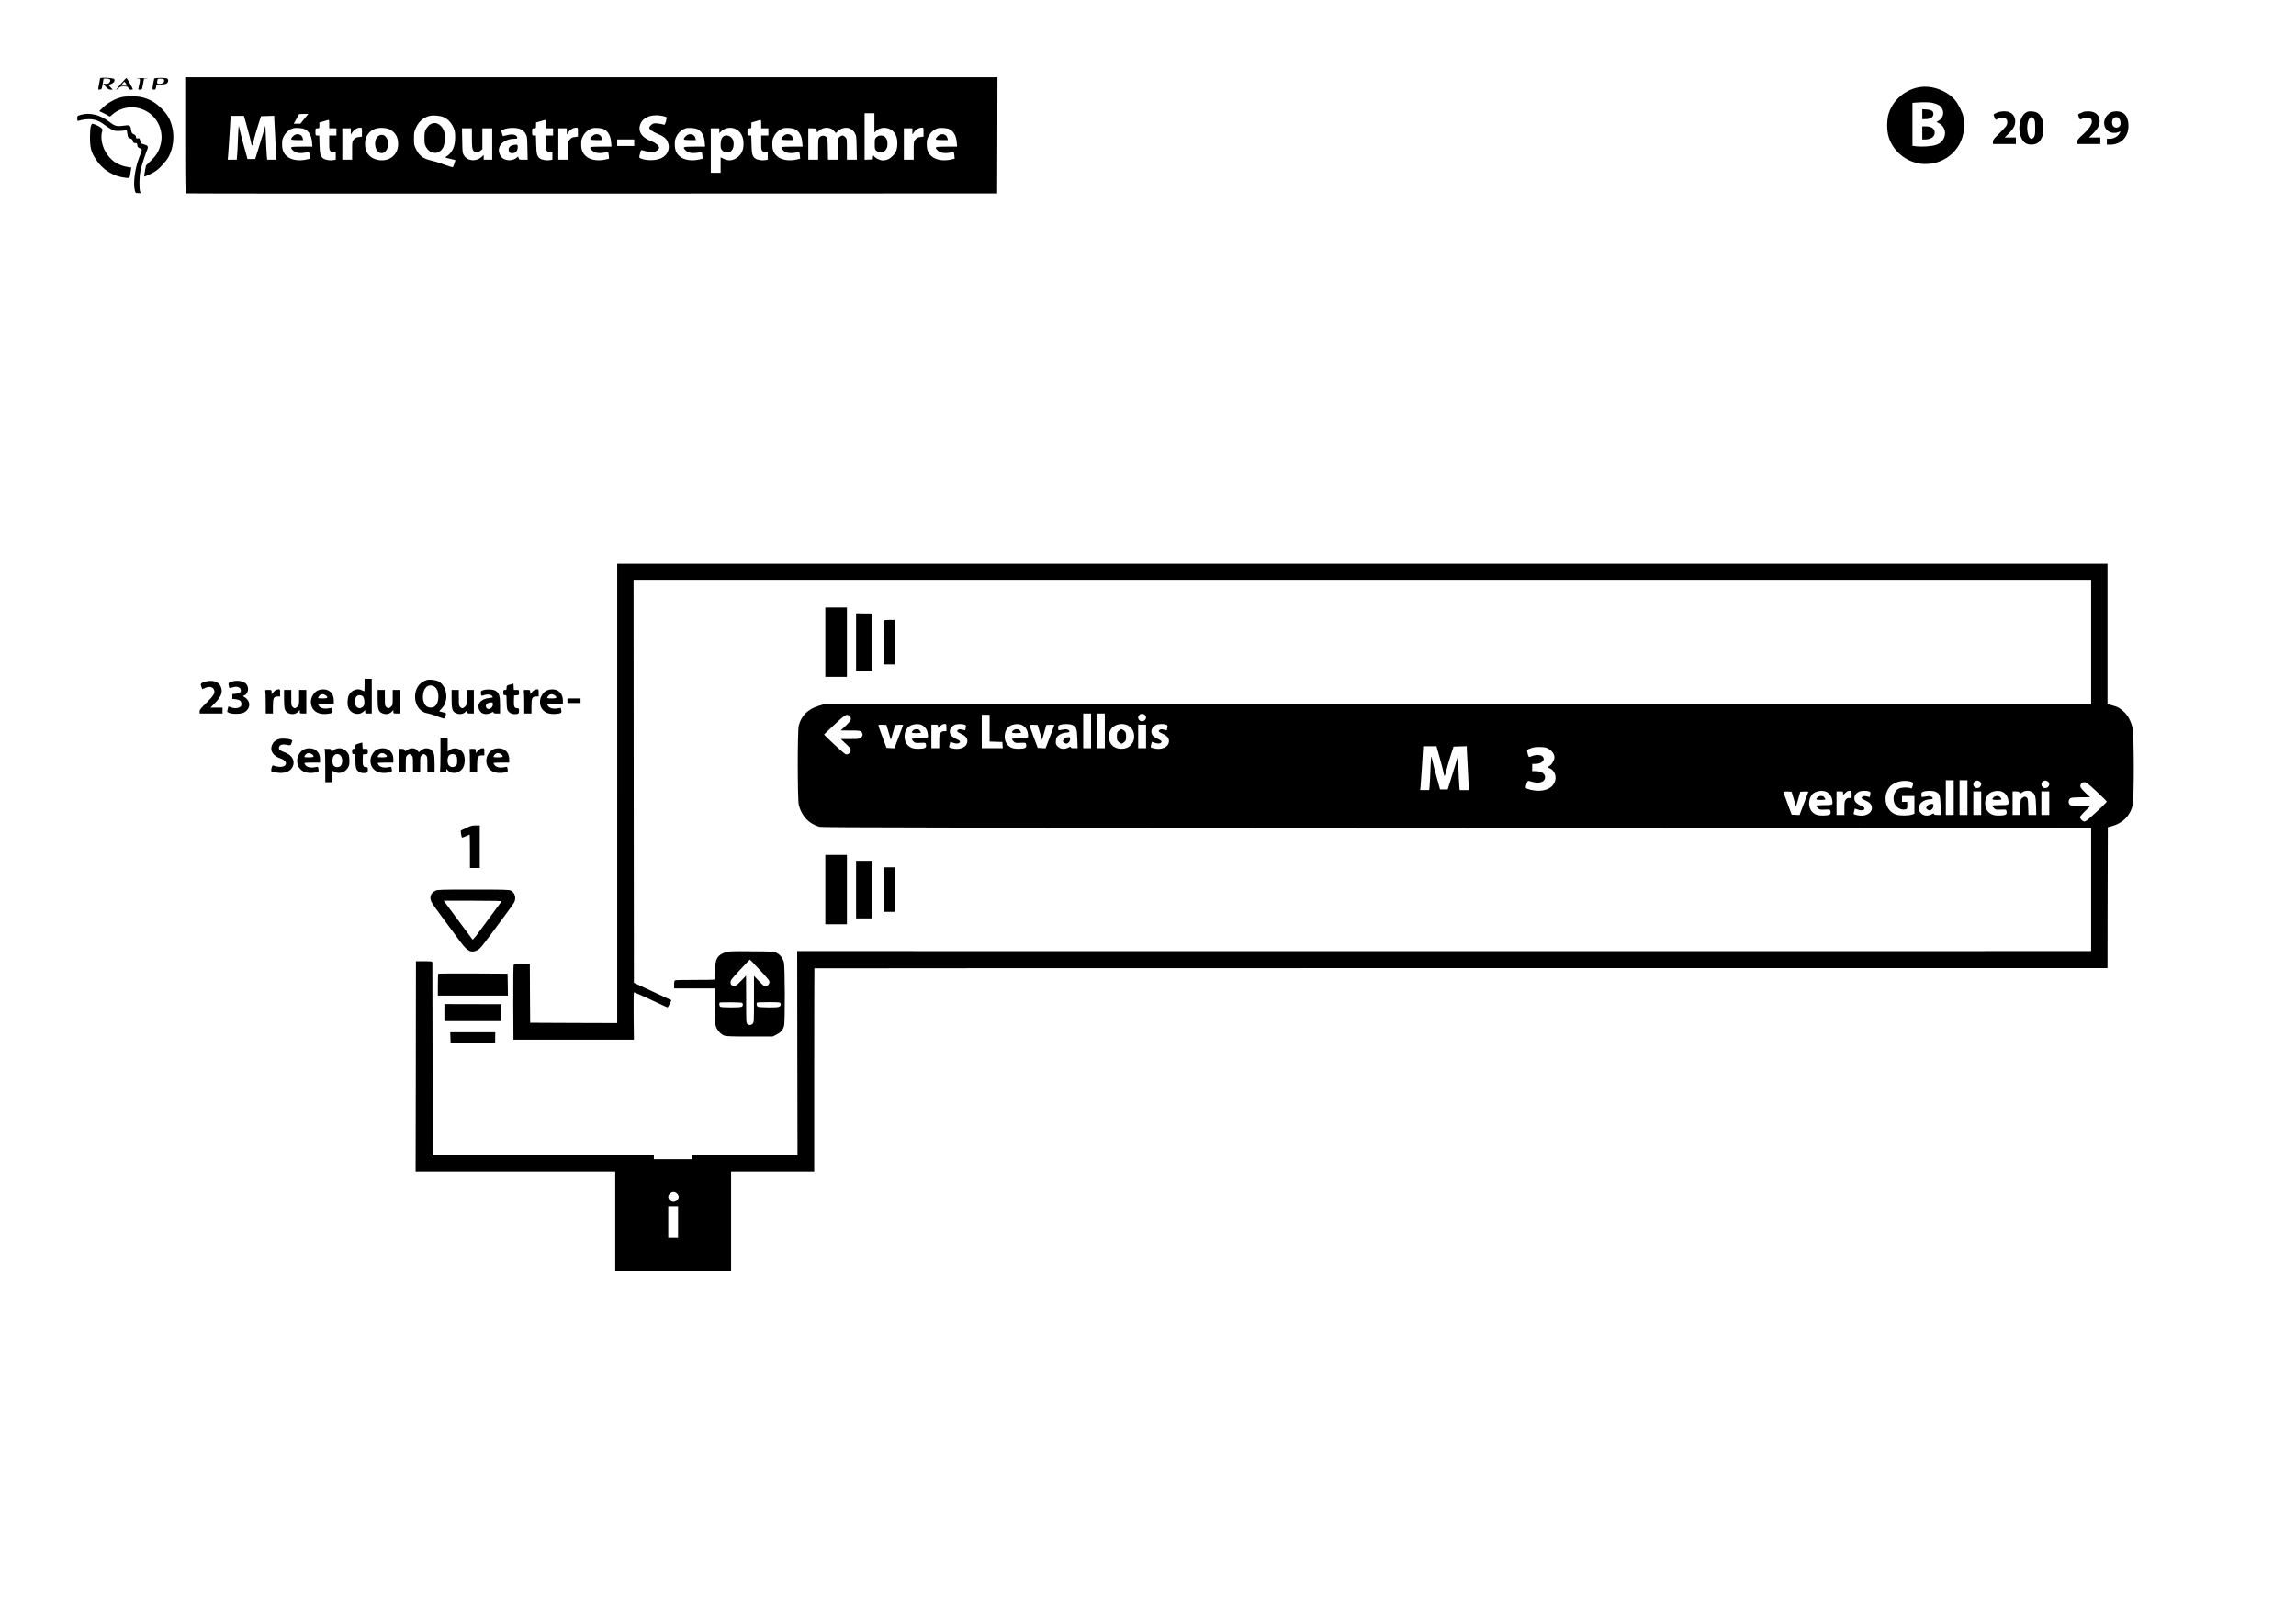 <?xml version="1.0" standalone="no"?>
<!DOCTYPE svg PUBLIC "-//W3C//DTD SVG 20010904//EN"
 "http://www.w3.org/TR/2001/REC-SVG-20010904/DTD/svg10.dtd">
<svg version="1.0" xmlns="http://www.w3.org/2000/svg"
 width="3508pt" height="2480pt" viewBox="0 0 3508 2480"
 preserveAspectRatio="xMidYMid meet">
<g transform="translate(0,2480) scale(0.1,-0.1)"
fill="#000000" stroke="none">
<path d="M1563 23612 c-18 -2 -33 -5 -33 -7 0 -2 -7 -39 -15 -82 -19 -99 -20
-95 12 -91 26 3 28 7 42 86 l14 82 42 0 c56 0 74 -20 51 -55 -13 -20 -25 -25
-58 -25 l-41 0 39 -44 c31 -35 46 -44 73 -45 l35 -1 -32 33 c-18 18 -32 36
-32 39 0 3 12 9 28 13 52 13 81 61 50 82 -16 9 -130 19 -175 15z"/>
<path d="M2830 22736 c0 -795 2 -884 16 -890 8 -3 2800 -5 6202 -3 l6187 2 3
888 2 887 -6205 0 -6205 0 0 -884z m10530 187 l0 -147 28 26 c37 35 94 52 150
44 106 -14 172 -103 172 -229 0 -96 -17 -144 -70 -198 -46 -48 -94 -69 -155
-69 -40 0 -109 33 -128 60 -15 22 -16 22 -19 -11 l-3 -34 -62 -3 -63 -3 0 356
0 355 75 0 75 0 0 -147z m-8710 62 l-61 -75 -51 0 -50 0 38 68 c20 37 39 70
41 75 2 4 36 7 74 7 l70 0 -61 -75z m2128 25 c65 -29 115 -81 148 -154 24 -53
28 -73 28 -156 0 -139 -43 -233 -134 -291 -25 -16 -24 -17 55 -34 44 -10 81
-19 82 -20 4 -3 -29 -99 -37 -108 -4 -5 -63 13 -131 38 -68 26 -155 53 -192
61 -127 26 -189 71 -239 172 -31 62 -33 73 -33 167 0 91 3 106 31 165 46 99
113 155 211 180 55 13 156 4 211 -20z m3344 19 c29 -6 57 -15 61 -19 5 -4 1
-33 -8 -64 -14 -46 -20 -56 -33 -51 -37 14 -125 26 -153 20 -26 -6 -69 -46
-69 -66 0 -23 53 -63 120 -90 96 -39 138 -71 162 -127 42 -94 2 -199 -94 -246
-87 -43 -235 -44 -323 -4 -22 10 -22 11 -7 70 13 53 17 59 36 53 78 -25 136
-34 170 -29 41 7 86 42 86 68 0 29 -50 73 -108 94 -162 60 -226 161 -173 278
45 99 181 145 333 113z m-6344 -181 c29 -101 55 -202 58 -226 4 -23 10 -44 14
-47 3 -2 15 31 25 73 10 42 39 145 65 227 l48 150 101 3 101 3 0 -38 c0 -21 7
-150 15 -288 8 -137 15 -271 15 -297 l0 -48 -69 0 -69 0 -6 63 c-3 34 -9 151
-13 260 l-8 199 -38 -129 c-21 -70 -56 -185 -78 -255 l-40 -128 -59 0 -59 0
-11 43 c-7 23 -27 96 -45 162 -19 66 -43 160 -54 208 -10 49 -21 90 -24 93 -2
2 -7 -80 -11 -183 -3 -104 -9 -221 -13 -260 l-6 -73 -69 0 -70 0 6 48 c3 26
13 176 23 335 l17 287 101 0 102 0 51 -182z m1252 57 l0 -65 55 0 55 0 0 -55
0 -55 -55 0 -55 0 0 -110 c0 -98 2 -112 21 -131 15 -15 30 -20 50 -17 l29 5 0
-58 0 -58 -36 -7 c-47 -9 -118 2 -150 22 -48 32 -58 67 -62 217 l-4 137 -29 0
c-28 0 -29 1 -29 55 0 54 0 55 30 55 29 0 30 2 30 45 l0 44 58 16 c31 9 62 18
67 20 23 8 25 2 25 -60z m3310 0 l0 -65 55 0 55 0 0 -55 0 -55 -55 0 -55 0 0
-110 c0 -98 2 -112 21 -131 15 -15 30 -20 50 -17 l29 5 0 -58 0 -58 -36 -7
c-47 -9 -118 2 -150 22 -48 32 -58 67 -62 217 l-4 137 -29 0 c-28 0 -29 1 -29
55 0 54 0 55 30 55 29 0 30 2 30 45 l0 44 58 16 c31 9 62 18 67 20 23 8 25 2
25 -60z m3290 0 l0 -65 55 0 55 0 0 -55 0 -55 -55 0 -55 0 0 -110 c0 -98 2
-112 21 -131 15 -15 30 -20 50 -17 l29 5 0 -58 0 -58 -36 -7 c-47 -9 -118 2
-150 22 -48 32 -58 67 -62 217 l-4 137 -29 0 c-28 0 -29 1 -29 55 0 54 0 55
30 55 29 0 30 2 30 45 l0 44 58 16 c31 9 62 18 67 20 23 8 25 2 25 -60z
m-6972 -79 c64 -33 101 -100 109 -197 l6 -69 -162 0 c-179 0 -188 -4 -133 -60
35 -35 102 -47 181 -32 31 5 59 7 63 3 4 -3 8 -26 10 -51 l3 -44 -50 -12
c-117 -28 -236 -9 -302 49 -52 46 -73 98 -73 183 0 59 5 81 28 125 30 58 87
105 143 120 45 11 143 3 177 -15z m872 -45 l0 -68 -47 -6 c-37 -4 -54 -12 -75
-36 -28 -31 -28 -32 -28 -171 l0 -140 -75 0 -75 0 0 240 0 240 65 0 65 0 0
-47 0 -48 26 39 c28 40 71 65 117 66 27 0 27 0 27 -69z m425 41 c86 -44 128
-117 128 -223 0 -180 -158 -288 -341 -234 -106 32 -166 117 -165 236 0 115 61
201 163 234 61 20 164 14 215 -13z m2014 -3 c22 -12 49 -39 62 -63 22 -38 24
-55 27 -218 l4 -178 -66 0 c-62 0 -66 1 -72 25 -6 24 -8 24 -23 11 -80 -72
-221 -53 -261 36 -23 51 -25 87 -6 131 27 67 124 117 222 117 50 0 59 9 39 37
-21 30 -79 37 -148 18 -32 -8 -60 -15 -62 -15 -4 0 -25 69 -25 83 0 4 12 12
28 18 89 35 218 34 281 -2z m861 -38 l0 -68 -47 -6 c-37 -4 -54 -12 -75 -36
-28 -31 -28 -32 -28 -171 l0 -140 -75 0 -75 0 0 240 0 240 65 0 65 0 0 -47 0
-48 26 39 c28 40 71 65 117 66 27 0 27 0 27 -69z m398 45 c64 -33 101 -100
109 -197 l6 -69 -162 0 c-179 0 -188 -4 -133 -60 35 -35 102 -47 181 -32 31 5
59 7 63 3 4 -3 8 -26 10 -51 l3 -44 -50 -12 c-117 -28 -236 -9 -302 49 -52 46
-73 98 -73 183 0 59 5 81 28 125 30 58 87 105 143 120 45 11 143 3 177 -15z
m1430 0 c64 -33 101 -100 109 -197 l6 -69 -162 0 c-179 0 -188 -4 -133 -60 35
-35 102 -47 181 -32 31 5 59 7 63 3 4 -3 8 -26 10 -51 l3 -44 -50 -12 c-117
-28 -236 -9 -302 49 -52 46 -73 98 -73 183 0 59 5 81 28 125 30 58 87 105 143
120 45 11 143 3 177 -15z m578 5 c80 -37 124 -117 124 -228 0 -85 -23 -144
-75 -192 -70 -64 -149 -77 -228 -37 l-47 23 0 -118 0 -119 -75 0 -75 0 0 340
0 340 65 0 65 0 0 -37 0 -37 29 28 c57 54 145 70 217 37z m912 -5 c64 -33 101
-100 109 -197 l6 -69 -162 0 c-179 0 -188 -4 -133 -60 35 -35 102 -47 181 -32
31 5 59 7 63 3 4 -3 8 -26 10 -51 l3 -44 -50 -12 c-117 -28 -236 -9 -302 49
-52 46 -73 98 -73 183 0 59 5 81 28 125 30 58 87 105 143 120 45 11 143 3 177
-15z m546 10 c18 -7 43 -26 55 -41 l21 -28 28 26 c85 82 205 72 260 -22 26
-45 27 -51 30 -228 l4 -183 -76 0 -76 0 0 160 c0 157 -1 161 -25 185 -13 14
-34 25 -45 25 -11 0 -32 -11 -45 -25 -24 -24 -25 -28 -25 -185 l0 -160 -74 0
-75 0 -3 166 c-3 162 -4 166 -28 186 -30 24 -77 18 -102 -13 -16 -18 -18 -43
-18 -180 l0 -159 -75 0 -75 0 0 240 0 240 59 0 c61 0 71 -7 71 -50 0 -15 5
-13 31 11 50 46 122 60 183 35z m1416 -55 l0 -68 -47 -6 c-37 -4 -54 -12 -75
-36 -28 -31 -28 -32 -28 -171 l0 -140 -75 0 -75 0 0 240 0 240 65 0 65 0 0
-47 0 -48 26 39 c28 40 71 65 117 66 27 0 27 0 27 -69z m398 45 c64 -33 101
-100 109 -197 l6 -69 -162 0 c-179 0 -188 -4 -133 -60 35 -35 102 -47 181 -32
31 5 59 7 63 3 4 -3 8 -26 10 -51 l3 -44 -50 -12 c-117 -28 -236 -9 -302 49
-52 46 -73 98 -73 183 0 59 5 81 28 125 30 58 87 105 143 120 45 11 143 3 177
-15z m-7298 -136 c0 -113 4 -158 15 -179 25 -49 68 -54 114 -15 l31 26 0 159
0 159 75 0 75 0 0 -240 0 -240 -65 0 -65 0 0 37 0 37 -27 -27 c-85 -80 -218
-71 -274 19 -23 37 -24 49 -27 227 l-4 187 76 0 76 0 0 -150z m2480 -70 l0
-50 -130 0 -130 0 0 50 0 50 130 0 130 0 0 -50z"/>
<path d="M13393 22706 c-26 -23 -28 -29 -28 -106 0 -77 2 -83 28 -106 61 -53
152 -12 164 73 13 98 -25 163 -96 163 -28 0 -48 -7 -68 -24z"/>
<path d="M6569 22897 c-19 -12 -45 -43 -59 -67 -22 -39 -25 -57 -25 -140 0
-86 3 -99 29 -144 48 -82 144 -107 211 -54 51 40 70 94 70 198 0 83 -3 101
-25 140 -31 55 -81 90 -130 90 -22 0 -51 -9 -71 -23z"/>
<path d="M4479 22721 c-51 -52 -42 -61 62 -61 l91 0 -6 28 c-16 66 -96 84
-147 33z"/>
<path d="M5777 22720 c-73 -58 -56 -225 27 -254 104 -38 172 146 90 244 -31
36 -78 40 -117 10z"/>
<path d="M7813 22575 c-37 -16 -51 -54 -34 -91 9 -19 18 -24 50 -24 50 0 81
35 81 91 0 37 -1 39 -32 39 -18 -1 -47 -7 -65 -15z"/>
<path d="M9049 22721 c-51 -52 -42 -61 62 -61 l91 0 -6 28 c-16 66 -96 84
-147 33z"/>
<path d="M10479 22721 c-51 -52 -42 -61 62 -61 l91 0 -6 28 c-16 66 -96 84
-147 33z"/>
<path d="M11057 22719 c-30 -17 -47 -65 -47 -129 0 -55 3 -65 29 -91 23 -22
39 -29 69 -29 72 0 112 66 99 163 -10 74 -91 121 -150 86z"/>
<path d="M11969 22721 c-51 -52 -42 -61 62 -61 l91 0 -6 28 c-16 66 -96 84
-147 33z"/>
<path d="M14329 22721 c-51 -52 -42 -61 62 -61 l91 0 -6 28 c-16 66 -96 84
-147 33z"/>
<path d="M1849 23522 c-75 -85 -97 -123 -41 -69 24 23 37 27 85 27 52 0 59 -3
69 -25 8 -18 19 -25 40 -25 15 0 28 3 28 6 0 12 -92 174 -98 174 -4 -1 -41
-40 -83 -88z m76 -2 l16 -30 -46 0 -46 0 21 30 c12 17 25 30 30 30 5 0 16 -13
25 -30z"/>
<path d="M2088 23603 c63 -5 61 2 27 -150 -5 -20 -1 -23 24 -23 24 0 30 5 35
28 3 15 10 53 16 84 l11 57 52 4 c29 2 -9 3 -83 3 -74 0 -111 -1 -82 -3z"/>
<path d="M2356 23598 c-8 -25 -26 -132 -26 -150 0 -12 7 -18 24 -18 20 0 25 6
31 40 l7 40 67 0 c44 0 74 5 89 16 24 17 29 53 10 72 -17 17 -197 17 -202 0z
m152 -24 c5 -32 -24 -54 -69 -54 -41 0 -46 8 -33 58 6 20 12 23 53 20 38 -2
47 -7 49 -24z"/>
<path d="M29334 23470 c-220 -33 -412 -196 -477 -405 -31 -100 -31 -262 1
-362 72 -230 295 -399 537 -408 341 -13 614 249 615 587 0 42 -5 101 -11 130
-15 75 -80 204 -134 265 -124 141 -345 222 -531 193z m187 -240 c29 -6 69 -19
89 -29 101 -52 107 -188 9 -245 l-32 -19 35 -18 c148 -76 118 -285 -46 -334
-66 -20 -204 -30 -289 -21 l-67 8 0 328 0 329 53 4 c112 8 197 7 248 -3z"/>
<path d="M29370 23056 l0 -76 44 0 c84 0 126 28 126 83 0 40 -34 61 -106 65
l-64 4 0 -76z"/>
<path d="M29370 22770 l0 -100 45 0 c86 0 145 42 145 103 0 63 -49 97 -140 97
l-50 0 0 -100z"/>
<path d="M1850 23314 c-95 -25 -197 -82 -268 -148 l-66 -63 55 -26 c30 -14 66
-34 81 -44 27 -17 28 -17 55 9 152 141 384 158 560 41 158 -105 235 -304 188
-488 -27 -104 -63 -165 -146 -246 l-78 -77 -16 -83 c-8 -45 -14 -83 -12 -85 7
-7 126 49 175 82 71 50 162 150 201 223 69 131 89 306 51 455 -29 116 -73 190
-165 281 -89 90 -182 143 -295 169 -81 20 -247 19 -320 0z"/>
<path d="M30508 23078 c-27 -11 -48 -25 -48 -30 0 -12 28 -78 33 -78 3 0 18 7
33 15 41 21 107 19 127 -3 21 -23 22 -64 3 -100 -8 -15 -57 -69 -110 -121 -84
-82 -96 -98 -96 -127 l0 -34 175 0 175 0 0 50 0 50 -85 0 -86 0 59 58 c73 71
102 125 102 190 0 60 -30 109 -80 134 -49 25 -142 23 -202 -4z"/>
<path d="M30950 23078 c-79 -52 -118 -202 -86 -327 30 -117 87 -166 186 -159
70 5 110 32 142 96 20 41 23 62 23 157 0 95 -3 116 -23 157 -33 66 -72 91
-147 96 -50 3 -66 0 -95 -20z m127 -95 c15 -22 18 -49 18 -138 0 -89 -3 -116
-18 -138 -37 -57 -83 -23 -99 76 -25 151 42 287 99 200z"/>
<path d="M31840 23094 c-43 -15 -90 -38 -90 -46 0 -5 7 -24 15 -44 14 -34 15
-35 42 -21 60 30 124 28 145 -6 31 -49 -13 -128 -131 -235 -71 -65 -81 -77
-81 -108 l0 -34 175 0 175 0 0 50 0 50 -87 0 -86 0 60 58 c33 33 69 79 81 104
61 125 -10 239 -148 237 -30 0 -62 -3 -70 -5z"/>
<path d="M32255 23084 c-126 -65 -144 -226 -33 -294 39 -24 111 -26 150 -6 24
13 26 12 21 -2 -22 -60 -89 -102 -161 -102 l-42 0 0 -45 0 -45 48 0 c169 0
282 116 282 289 0 143 -66 221 -187 221 -26 0 -61 -7 -78 -16z m111 -82 c19
-13 34 -50 34 -86 0 -59 -68 -88 -110 -46 -24 24 -27 86 -4 118 15 22 57 30
80 14z"/>
<path d="M1228 23044 c-47 -14 -48 -16 -48 -55 0 -34 3 -39 18 -35 146 44 268
31 367 -39 130 -92 154 -106 196 -113 24 -4 72 -4 107 1 35 5 65 7 67 5 3 -2
8 -28 12 -58 7 -49 10 -54 43 -65 27 -9 36 -18 40 -41 5 -24 10 -29 35 -29 27
0 30 -4 33 -33 3 -26 10 -35 39 -47 40 -17 41 -8 -11 -142 -65 -168 -95 -399
-65 -505 9 -36 12 -38 49 -38 l39 0 -10 32 c-14 51 -11 221 7 306 14 69 69
242 105 330 18 43 5 63 -51 76 -45 11 -47 13 -66 85 -3 9 -12 11 -28 7 -21 -5
-25 -2 -28 21 -2 20 -12 32 -35 42 -26 12 -33 21 -38 55 -14 89 -15 90 -125
75 -97 -13 -127 -5 -207 58 -142 110 -306 150 -445 107z"/>
<path d="M1388 22873 c-8 -25 -13 -86 -13 -173 0 -162 19 -229 97 -345 101
-152 263 -251 441 -270 75 -8 66 -18 84 97 l10 58 -36 5 c-134 22 -215 62
-294 146 -101 108 -152 281 -117 399 10 33 8 37 -21 62 -28 23 -106 58 -130
58 -4 0 -13 -17 -21 -37z"/>
<path d="M9430 12680 l0 -3510 -665 2 -665 3 -3 450 -2 450 -116 3 c-90 2
-119 -1 -128 -11 -8 -11 -10 -164 -9 -582 l3 -568 920 0 920 0 -4 362 c-2 234
0 361 6 361 11 0 181 -77 387 -174 65 -31 121 -56 125 -56 4 0 19 24 33 54
l27 55 -77 36 c-42 19 -171 79 -287 133 l-210 98 -3 3072 -2 3072 11135 0
11135 0 0 -945 0 -945 -9684 0 -9685 0 -78 -25 c-162 -51 -259 -148 -299 -300
-21 -76 -20 -1138 1 -1215 46 -171 154 -285 317 -332 34 -10 2056 -13 9736
-15 l9692 -3 0 -940 0 -940 -9752 -1 c-5364 0 -9813 0 -9886 1 l-132 1 2
-1561 3 -1560 -802 0 -803 0 0 -30 0 -30 -295 0 -295 0 0 30 0 30 -1690 0
-1690 0 -1 1468 c-1 807 -2 1474 -3 1482 -1 12 -22 15 -126 15 l-125 0 -2
-1607 -3 -1608 1525 0 1525 0 0 -760 0 -760 885 0 885 0 0 760 0 760 635 0
635 0 0 1552 c0 853 2 1553 3 1555 2 2 4448 3 9880 3 l9877 0 2 1076 3 1077
52 13 c175 45 293 164 329 333 22 103 20 1064 -2 1164 -22 99 -64 184 -120
240 -61 62 -115 93 -197 113 l-67 17 0 1073 0 1074 -11385 0 -11385 0 0 -3510z
m7240 955 l0 -265 -60 0 -60 0 0 265 0 265 60 0 60 0 0 -265z m210 0 l0 -265
-60 0 -60 0 0 265 0 265 60 0 60 0 0 -265z m618 237 c43 -56 -37 -123 -90 -75
-44 39 -2 111 57 96 11 -3 26 -12 33 -21z m-4518 -12 c38 -38 26 -66 -57 -146
l-78 -73 148 -1 c133 0 149 -2 167 -20 28 -28 25 -64 -6 -89 -24 -19 -40 -21
-167 -21 l-141 0 78 -73 c66 -63 77 -78 74 -102 -4 -39 -46 -69 -79 -57 -28
11 -331 291 -327 302 2 4 74 73 160 153 167 156 188 167 228 127z m2140 -185
l0 -204 98 -3 97 -3 3 -47 3 -48 -160 0 -161 0 0 255 0 255 60 0 60 0 0 -205z
m-1030 46 c45 -23 76 -69 84 -124 12 -76 10 -77 -125 -77 -76 0 -119 -4 -119
-10 0 -6 12 -22 26 -36 24 -24 30 -26 105 -22 75 3 80 2 85 -19 14 -56 -7 -70
-112 -72 -76 -1 -120 13 -162 52 -67 64 -69 197 -4 271 47 52 158 71 222 37z
m370 -36 l0 -55 -34 0 c-25 0 -40 -7 -55 -26 -18 -23 -21 -41 -21 -130 l0
-104 -60 0 -60 0 0 180 0 180 50 0 c47 0 50 -2 50 -25 0 -32 2 -31 38 5 21 20
40 30 61 30 31 0 31 0 31 -55z m275 45 c25 -9 27 -14 20 -48 -4 -20 -8 -38 -8
-39 -1 -1 -21 4 -45 10 -30 8 -48 8 -59 1 -32 -20 -25 -34 32 -59 74 -33 105
-67 105 -115 0 -93 -115 -145 -242 -109 -42 11 -42 10 -28 60 l10 37 38 -14
c49 -17 87 -17 102 1 17 20 5 33 -54 59 -29 13 -62 36 -74 51 -42 54 -17 130
52 161 37 16 114 18 151 4z m885 -9 c45 -23 76 -69 84 -124 12 -76 10 -77
-125 -77 -76 0 -119 -4 -119 -10 0 -6 12 -22 26 -36 24 -24 30 -26 105 -22 75
3 80 2 85 -19 14 -56 -7 -70 -112 -72 -76 -1 -120 13 -162 52 -67 64 -69 197
-4 271 47 52 158 71 222 37z m765 3 c61 -29 69 -53 75 -212 l5 -142 -52 0
c-40 0 -53 4 -53 15 0 12 -7 11 -40 -6 -59 -31 -124 -22 -163 21 -26 29 -29
38 -24 83 3 41 11 56 35 78 33 30 88 49 140 49 40 0 44 25 6 42 -19 9 -39 9
-82 0 -30 -6 -57 -10 -60 -8 -2 3 -5 19 -5 38 -2 29 2 34 33 45 50 17 146 16
185 -3z m841 -3 c136 -62 137 -274 2 -340 -82 -39 -197 -19 -246 44 -49 62
-53 168 -8 236 48 72 164 100 252 60z m589 9 c25 -9 27 -14 20 -48 -4 -20 -8
-38 -8 -39 -1 -1 -21 4 -45 10 -30 8 -48 8 -59 1 -32 -20 -25 -34 32 -59 74
-33 105 -67 105 -115 0 -93 -115 -145 -242 -109 -42 11 -42 10 -28 60 l10 37
38 -14 c49 -17 87 -17 102 1 17 20 5 33 -54 59 -29 13 -62 36 -74 51 -42 54
-17 130 52 161 37 16 114 18 151 4z m-4239 -115 c18 -60 33 -112 34 -115 1 -3
16 47 34 110 l32 115 63 3 c35 2 61 -1 60 -6 -2 -5 -33 -87 -69 -181 l-65
-172 -60 3 -60 3 -62 165 c-34 91 -62 171 -62 178 -1 10 15 12 61 10 l61 -3
33 -110z m2310 0 c18 -60 33 -112 34 -115 1 -3 16 47 34 110 l32 115 63 3 c35
2 61 -1 60 -6 -2 -5 -33 -87 -69 -181 l-65 -172 -60 3 -60 3 -62 165 c-34 91
-62 171 -62 178 -1 10 15 12 61 10 l61 -3 33 -110z m1624 -65 l0 -180 -60 0
-60 0 0 180 0 180 60 0 60 0 0 -180z m4488 -332 c29 -101 55 -202 58 -226 4
-23 10 -44 14 -47 3 -2 15 31 25 73 10 42 39 145 65 227 l48 150 101 3 101 3
0 -38 c0 -21 7 -150 15 -288 8 -137 15 -271 15 -297 l0 -48 -69 0 -69 0 -6 63
c-3 34 -9 151 -13 260 l-8 199 -38 -129 c-21 -70 -56 -185 -78 -255 l-40 -128
-59 0 -59 0 -11 43 c-7 23 -27 96 -45 162 -19 66 -43 160 -54 208 -10 49 -21
90 -24 93 -2 2 -7 -80 -11 -183 -3 -104 -9 -221 -13 -260 l-6 -73 -69 0 -70 0
6 48 c3 26 13 176 23 335 l17 287 101 0 102 0 51 -182z m1623 161 c74 -25 129
-89 129 -151 0 -36 -40 -107 -71 -125 -16 -10 -29 -20 -29 -23 0 -3 14 -11 30
-18 76 -34 109 -132 72 -214 -36 -82 -126 -128 -250 -128 -73 0 -181 26 -189
45 -8 22 24 110 38 107 8 -2 40 -10 73 -19 95 -24 168 -1 181 57 14 63 -48
110 -145 110 l-50 0 0 55 0 55 45 0 c91 0 152 49 125 99 -23 44 -105 50 -188
15 -31 -13 -33 -12 -42 10 -5 13 -12 40 -15 59 -7 34 -6 35 37 50 23 9 52 18
63 20 42 9 153 7 186 -4z m6229 -764 l0 -265 -60 0 -60 0 0 265 0 265 60 0 60
0 0 -265z m210 0 l0 -265 -60 0 -60 0 0 265 0 265 60 0 60 0 0 -265z m198 237
c43 -56 -37 -123 -90 -75 -44 39 -2 111 57 96 11 -3 26 -12 33 -21z m1040 0
c43 -56 -37 -123 -90 -75 -44 39 -2 111 57 96 11 -3 26 -12 33 -21z m-2105 7
c40 -11 45 -24 26 -77 -9 -28 -13 -30 -35 -21 -41 15 -136 11 -174 -9 -64 -32
-96 -131 -69 -213 24 -72 101 -119 170 -104 28 6 29 9 29 61 l0 54 -40 0 -40
0 0 45 0 45 95 0 95 0 0 -135 0 -135 -27 -11 c-52 -21 -184 -23 -246 -5 -161
47 -221 258 -116 410 59 86 209 129 332 95z m2841 -151 c85 -79 155 -148 155
-154 1 -9 -101 -108 -262 -252 -35 -32 -66 -52 -81 -52 -26 0 -66 42 -66 69 0
8 36 50 80 93 l80 78 -148 0 c-81 0 -152 4 -158 8 -39 25 -36 90 5 111 11 6
81 11 158 11 l138 1 -66 62 c-74 69 -92 97 -82 124 12 33 25 43 60 43 30 0 52
-17 187 -142z m-4124 -7 c45 -23 76 -69 84 -124 12 -76 10 -77 -125 -77 -76 0
-119 -4 -119 -10 0 -6 12 -22 26 -36 24 -24 30 -26 105 -22 75 3 80 2 85 -19
14 -56 -7 -70 -112 -72 -76 -1 -120 13 -162 52 -67 64 -69 197 -4 271 47 52
158 71 222 37z m380 -36 l0 -55 -34 0 c-25 0 -40 -7 -55 -26 -18 -23 -21 -41
-21 -130 l0 -104 -60 0 -60 0 0 180 0 180 50 0 c47 0 50 -2 50 -25 0 -32 2
-31 38 5 21 20 40 30 61 30 31 0 31 0 31 -55z m265 45 c25 -9 27 -14 20 -48
-4 -20 -8 -38 -8 -39 -1 -1 -21 4 -45 10 -30 8 -48 8 -59 1 -32 -20 -25 -34
32 -59 74 -33 105 -67 105 -115 0 -93 -115 -145 -242 -109 -42 11 -42 10 -28
60 l10 37 38 -14 c49 -17 87 -17 102 1 17 20 5 33 -54 59 -29 13 -62 36 -74
51 -42 54 -17 130 52 161 37 16 114 18 151 4z m1020 -6 c61 -29 69 -53 75
-212 l5 -142 -52 0 c-40 0 -53 4 -53 15 0 12 -7 11 -40 -6 -59 -31 -124 -22
-163 21 -26 29 -29 38 -24 83 3 41 11 56 35 78 33 30 88 49 140 49 40 0 44 25
6 42 -19 9 -39 9 -82 0 -30 -6 -57 -10 -60 -8 -2 3 -5 19 -5 38 -2 29 2 34 33
45 50 17 146 16 185 -3z m1025 -3 c45 -23 76 -69 84 -124 12 -76 10 -77 -125
-77 -76 0 -119 -4 -119 -10 0 -6 12 -22 26 -36 24 -24 30 -26 105 -22 75 3 80
2 85 -19 14 -56 -7 -70 -112 -72 -76 -1 -120 13 -162 52 -67 64 -69 197 -4
271 47 52 158 71 222 37z m440 3 c53 -32 64 -66 68 -216 l4 -138 -60 0 -60 0
-4 126 c-3 111 -5 127 -22 140 -26 19 -39 18 -70 -7 -25 -20 -26 -23 -26 -140
l0 -119 -60 0 -60 0 0 180 0 180 49 0 c40 0 51 -4 56 -19 6 -19 7 -19 42 5 42
28 102 32 143 8z m-3634 -109 c18 -60 33 -112 34 -115 1 -3 16 47 34 110 l32
115 63 3 c35 2 61 -1 60 -6 -2 -5 -33 -87 -69 -181 l-65 -172 -60 3 -60 3 -62
165 c-34 91 -62 171 -62 178 -1 10 15 12 61 10 l61 -3 33 -110z m2864 -65 l0
-180 -60 0 -60 0 0 180 0 180 60 0 60 0 0 -180z m1040 0 l0 -180 -60 0 -60 0
0 180 0 180 60 0 60 0 0 -180z m-20965 -5965 c14 -13 25 -36 25 -50 0 -36 -42
-75 -80 -75 -38 0 -80 39 -80 75 0 36 42 75 80 75 19 0 40 -9 55 -25z m15
-435 l0 -240 -75 0 -75 0 0 240 0 240 75 0 75 0 0 -240z"/>
<path d="M13950 13640 c-33 -33 -24 -40 50 -40 39 0 70 3 70 8 0 4 -7 18 -16
30 -20 29 -76 30 -104 2z"/>
<path d="M15480 13640 c-33 -33 -24 -40 50 -40 39 0 70 3 70 8 0 4 -7 18 -16
30 -20 29 -76 30 -104 2z"/>
<path d="M16283 13530 c-19 -8 -43 -38 -43 -54 0 -12 33 -36 51 -36 29 0 59
36 59 70 0 25 -4 30 -22 29 -13 0 -33 -4 -45 -9z"/>
<path d="M17093 13636 c-25 -22 -28 -31 -28 -86 0 -55 3 -64 28 -86 15 -13 34
-24 42 -24 8 0 27 11 42 24 25 22 28 31 28 86 0 55 -3 64 -28 86 -15 13 -34
24 -42 24 -8 0 -27 -11 -42 -24z"/>
<path d="M27770 12620 c-33 -33 -24 -40 50 -40 39 0 70 3 70 8 0 4 -7 18 -16
30 -20 29 -76 30 -104 2z"/>
<path d="M29473 12510 c-19 -8 -43 -38 -43 -54 0 -12 33 -36 51 -36 29 0 59
36 59 70 0 25 -4 30 -22 29 -13 0 -33 -4 -45 -9z"/>
<path d="M30460 12620 c-33 -33 -24 -40 50 -40 39 0 70 3 70 8 0 4 -7 18 -16
30 -20 29 -76 30 -104 2z"/>
<path d="M12610 14990 l0 -530 165 0 165 0 0 530 0 530 -165 0 -165 0 0 -530z"/>
<path d="M13080 14990 l0 -440 125 0 125 0 0 439 0 439 -125 1 -125 2 0 -441z"/>
<path d="M13507 15324 c-4 -4 -6 -157 -6 -340 l0 -334 84 0 85 0 0 340 0 340
-78 0 c-43 0 -82 -3 -85 -6z"/>
<path d="M5570 14335 c0 -52 -2 -95 -5 -95 -4 0 -20 7 -37 16 -67 35 -160 -1
-198 -76 -22 -44 -27 -140 -9 -187 36 -97 153 -131 229 -67 l30 26 0 -26 c0
-25 3 -26 50 -26 l50 0 0 265 0 265 -55 0 -55 0 0 -95z m-25 -175 c22 -24 30
-96 16 -133 -6 -15 -22 -32 -35 -38 -61 -28 -112 27 -103 108 6 55 30 83 72
83 19 0 39 -8 50 -20z"/>
<path d="M6520 14411 c-86 -28 -142 -84 -166 -168 -45 -156 38 -319 173 -339
27 -4 86 -21 133 -39 130 -50 129 -50 139 -23 24 66 25 64 -34 77 -30 7 -55
14 -55 16 0 1 18 20 39 42 113 113 85 345 -51 414 -45 23 -138 33 -178 20z
m111 -97 c86 -44 91 -249 8 -308 -32 -22 -91 -20 -122 4 -39 31 -61 99 -54
170 11 120 83 178 168 134z"/>
<path d="M3129 14384 c-63 -19 -70 -30 -52 -76 l14 -36 47 20 c59 26 110 17
130 -25 24 -50 1 -91 -114 -203 -88 -86 -104 -106 -104 -133 l0 -31 175 0 175
0 0 45 0 45 -92 0 -92 0 66 68 c103 104 127 174 88 260 -33 73 -131 100 -241
66z"/>
<path d="M3565 14393 c-11 -2 -33 -9 -49 -15 -25 -10 -28 -15 -22 -46 7 -46 9
-47 55 -34 52 16 82 15 109 -4 25 -18 29 -56 7 -74 -9 -7 -38 -15 -65 -18
l-50 -5 0 -37 0 -37 50 -5 c28 -3 59 -13 70 -23 20 -18 26 -60 12 -81 -23 -34
-90 -43 -154 -20 l-38 14 -10 -37 c-13 -49 -14 -47 23 -62 51 -22 185 -18 227
7 102 59 105 173 6 234 -27 17 -27 18 -7 25 62 19 82 118 35 174 -36 43 -120
62 -199 44z"/>
<path d="M7793 14342 c-51 -14 -53 -16 -53 -48 0 -30 -3 -34 -25 -34 -22 0
-25 -4 -25 -40 0 -36 3 -40 25 -40 25 0 25 0 25 -95 0 -60 5 -108 14 -130 17
-39 60 -65 110 -65 56 0 66 8 66 51 0 35 -3 39 -24 39 -46 0 -57 24 -54 114
l3 81 38 3 c36 3 37 4 37 43 0 39 0 39 -39 39 l-40 0 -3 48 -3 49 -52 -15z"/>
<path d="M4215 14259 c-11 -6 -30 -23 -42 -38 l-23 -26 0 33 c0 32 0 32 -51
32 -48 0 -51 -1 -45 -22 3 -13 6 -94 6 -180 l0 -158 55 0 55 0 0 110 c0 127
12 150 75 150 l35 0 0 55 c0 50 -2 55 -22 55 -13 0 -32 -5 -43 -11z"/>
<path d="M4873 14259 c-66 -19 -123 -102 -123 -179 0 -124 95 -200 235 -187
90 9 98 13 91 55 -3 19 -7 36 -8 38 -2 1 -24 -2 -50 -7 -57 -13 -121 2 -143
34 -8 12 -15 25 -15 29 0 5 54 8 120 8 l120 0 0 50 c0 126 -99 196 -227 159z
m110 -87 c35 -31 21 -42 -53 -42 -38 0 -70 3 -70 6 0 16 24 46 43 54 26 10 55
4 80 -18z"/>
<path d="M7385 14257 c-37 -12 -40 -15 -37 -47 3 -43 5 -44 43 -31 49 17 103
14 122 -7 10 -10 17 -21 17 -24 0 -3 -24 -8 -54 -11 -132 -13 -198 -96 -151
-187 30 -59 105 -76 175 -40 34 17 40 18 40 5 0 -11 12 -15 50 -15 l50 0 0
128 c0 140 -11 178 -63 216 -34 25 -134 31 -192 13z m145 -221 c0 -57 -76 -91
-100 -46 -22 41 12 78 73 79 24 1 27 -2 27 -33z"/>
<path d="M8165 14259 c-11 -6 -30 -23 -42 -38 l-23 -26 0 33 c0 32 0 32 -51
32 -48 0 -51 -1 -45 -22 3 -13 6 -94 6 -180 l0 -158 55 0 55 0 0 110 c0 127
12 150 75 150 l35 0 0 55 c0 50 -2 55 -22 55 -13 0 -32 -5 -43 -11z"/>
<path d="M8373 14259 c-66 -19 -123 -102 -123 -179 0 -124 95 -200 235 -187
90 9 98 13 91 55 -3 19 -7 36 -8 38 -2 1 -24 -2 -50 -7 -57 -13 -121 2 -143
34 -8 12 -15 25 -15 29 0 5 54 8 120 8 l120 0 0 50 c0 126 -99 196 -227 159z
m110 -87 c35 -31 21 -42 -53 -42 -38 0 -70 3 -70 6 0 16 24 46 43 54 26 10 55
4 80 -18z"/>
<path d="M4340 14124 c0 -156 11 -193 65 -218 56 -27 114 -18 154 25 l21 23 0
-27 c0 -26 2 -27 50 -27 l50 0 0 180 0 180 -55 0 -55 0 0 -115 c0 -110 -1
-117 -25 -140 -29 -30 -49 -31 -75 -5 -18 18 -20 33 -20 140 l0 120 -55 0 -55
0 0 -136z"/>
<path d="M5770 14124 c0 -156 11 -193 65 -218 56 -27 114 -18 154 25 l21 23 0
-27 c0 -26 2 -27 50 -27 l50 0 0 180 0 180 -55 0 -55 0 0 -115 c0 -110 -1
-117 -25 -140 -29 -30 -49 -31 -75 -5 -18 18 -20 33 -20 140 l0 120 -55 0 -55
0 0 -136z"/>
<path d="M6900 14124 c0 -156 11 -193 65 -218 56 -27 114 -18 154 25 l21 23 0
-27 c0 -26 2 -27 50 -27 l50 0 0 180 0 180 -55 0 -55 0 0 -115 c0 -110 -1
-117 -25 -140 -29 -30 -49 -31 -75 -5 -18 18 -20 33 -20 140 l0 120 -55 0 -55
0 0 -136z"/>
<path d="M8670 14095 l0 -35 100 0 100 0 0 35 0 35 -100 0 -100 0 0 -35z"/>
<path d="M6730 13288 c0 -134 -3 -253 -6 -265 -6 -22 -3 -23 45 -23 48 0 51 1
51 26 l0 27 26 -26 c66 -66 193 -35 234 56 28 61 27 160 -3 211 -43 75 -140
97 -208 47 l-29 -22 0 106 0 105 -55 0 -55 0 0 -242z m236 -29 c14 -16 19 -36
19 -81 0 -51 -4 -63 -24 -79 -31 -25 -69 -24 -98 3 -32 30 -33 123 -3 156 27
29 80 29 106 1z"/>
<path d="M4260 13509 c-54 -17 -87 -46 -105 -93 -33 -85 18 -165 126 -201 78
-26 110 -73 74 -108 -29 -29 -104 -30 -178 -2 -12 5 -18 -3 -27 -34 -6 -23 -8
-46 -5 -51 9 -15 117 -33 171 -27 89 9 146 50 165 119 22 82 -27 155 -130 194
-73 27 -92 43 -89 73 5 41 49 57 117 43 61 -13 63 -12 79 36 11 31 10 33 -16
43 -39 16 -141 20 -182 8z"/>
<path d="M5483 13442 c-51 -14 -53 -16 -53 -48 0 -30 -3 -34 -25 -34 -22 0
-25 -4 -25 -40 0 -36 3 -40 25 -40 25 0 25 0 25 -95 0 -60 5 -108 14 -130 17
-39 60 -65 110 -65 56 0 66 8 66 51 0 35 -3 39 -24 39 -46 0 -57 24 -54 114
l3 81 38 3 c36 3 37 4 37 43 0 39 0 39 -39 39 l-40 0 -3 48 -3 49 -52 -15z"/>
<path d="M4663 13359 c-66 -19 -123 -102 -123 -179 0 -124 95 -200 235 -187
90 9 98 13 91 55 -3 19 -7 36 -8 38 -2 1 -24 -2 -50 -7 -57 -13 -121 2 -143
34 -8 12 -15 25 -15 29 0 5 54 8 120 8 l120 0 0 50 c0 126 -99 196 -227 159z
m110 -87 c35 -31 21 -42 -53 -42 -38 0 -70 3 -70 6 0 16 24 46 43 54 26 10 55
4 80 -18z"/>
<path d="M5124 13356 c-18 -8 -35 -19 -38 -25 -11 -18 -26 -13 -26 9 0 17 -7
20 -51 20 l-51 0 6 -31 c3 -17 6 -132 6 -255 l0 -224 55 0 55 0 0 92 c0 90 0
91 20 73 11 -10 40 -20 67 -22 61 -5 118 26 151 82 19 34 22 51 20 117 -2 59
-8 83 -24 105 -50 67 -121 89 -190 59z m76 -96 c37 -37 39 -122 4 -161 -23
-25 -78 -25 -104 1 -28 28 -28 117 1 154 25 32 70 35 99 6z"/>
<path d="M5783 13359 c-66 -19 -123 -102 -123 -179 0 -124 95 -200 235 -187
90 9 98 13 91 55 -3 19 -7 36 -8 38 -2 1 -24 -2 -50 -7 -57 -13 -121 2 -143
34 -8 12 -15 25 -15 29 0 5 54 8 120 8 l120 0 0 50 c0 126 -99 196 -227 159z
m110 -87 c35 -31 21 -42 -53 -42 -38 0 -70 3 -70 6 0 16 24 46 43 54 26 10 55
4 80 -18z"/>
<path d="M6227 13346 c-38 -26 -39 -26 -44 -6 -4 16 -14 20 -49 20 l-44 0 0
-180 0 -180 55 0 55 0 0 120 c0 107 2 122 20 140 11 11 27 20 35 20 8 0 24 -9
35 -20 18 -18 20 -33 20 -140 l0 -120 55 0 55 0 0 120 c0 107 2 122 20 140 11
11 27 20 35 20 8 0 24 -9 35 -20 18 -18 20 -33 20 -140 l0 -120 55 0 55 0 0
123 c0 67 -4 137 -10 156 -13 46 -46 79 -87 87 -44 8 -75 -1 -112 -32 l-31
-25 -23 26 c-34 41 -100 45 -150 11z"/>
<path d="M7335 13359 c-11 -6 -30 -23 -42 -38 l-23 -26 0 33 c0 32 0 32 -51
32 -48 0 -51 -1 -45 -22 3 -13 6 -94 6 -180 l0 -158 55 0 55 0 0 110 c0 127
12 150 75 150 l35 0 0 55 c0 50 -2 55 -22 55 -13 0 -32 -5 -43 -11z"/>
<path d="M7553 13359 c-66 -19 -123 -102 -123 -179 0 -124 95 -200 235 -187
90 9 98 13 91 55 -3 19 -7 36 -8 38 -2 1 -24 -2 -50 -7 -57 -13 -121 2 -143
34 -8 12 -15 25 -15 29 0 5 54 8 120 8 l120 0 0 50 c0 126 -99 196 -227 159z
m110 -87 c35 -31 21 -42 -53 -42 -38 0 -70 3 -70 6 0 16 24 46 43 54 26 10 55
4 80 -18z"/>
<path d="M7125 12152 c-44 -20 -82 -39 -84 -42 -6 -8 9 -99 18 -104 4 -3 31 6
60 20 29 13 55 24 57 24 2 0 4 -115 4 -255 l0 -255 75 0 75 0 0 325 0 325 -62
0 c-52 0 -78 -7 -143 -38z"/>
<path d="M12610 11210 l0 -530 165 0 165 0 0 530 0 530 -165 0 -165 0 0 -530z"/>
<path d="M13080 11210 l0 -440 125 0 125 0 0 440 0 440 -125 0 -125 0 0 -440z"/>
<path d="M13500 11210 l0 -340 85 0 85 0 0 340 0 340 -85 0 -84 0 -1 -340z"/>
<path d="M6651 11192 c-72 -36 -94 -103 -57 -174 12 -24 100 -149 197 -278 96
-129 208 -279 247 -333 104 -140 162 -169 250 -125 50 25 51 25 386 478 88
118 168 229 178 247 40 66 17 157 -46 187 -30 14 -95 16 -578 16 -497 0 -546
-2 -577 -18z m1011 -164 c-8 -11 -221 -299 -385 -521 -28 -37 -54 -64 -58 -60
-4 4 -93 125 -199 268 -106 143 -204 275 -217 293 l-24 32 447 0 c356 0 444
-3 436 -12z"/>
<path d="M11085 10252 c-126 -44 -156 -97 -162 -281 -3 -69 -5 -130 -6 -134
-1 -5 -133 -8 -293 -7 -160 0 -298 -2 -307 -6 -13 -5 -17 -19 -17 -65 l0 -59
313 0 312 0 0 -278 c0 -260 1 -280 21 -322 26 -56 76 -106 123 -122 27 -10
128 -13 386 -13 l350 0 58 28 c64 32 100 72 116 132 18 65 15 919 -3 979 -19
62 -57 111 -109 139 -41 21 -51 22 -387 24 -308 3 -350 1 -395 -15z m448 -189
c40 -43 104 -112 143 -153 39 -42 74 -86 78 -98 13 -41 -34 -90 -74 -77 -10 3
-51 40 -89 82 l-71 75 0 -356 c0 -343 -1 -357 -20 -376 -24 -24 -57 -26 -82
-3 -17 15 -18 40 -18 377 l-1 361 -69 -72 c-85 -89 -101 -98 -138 -81 -21 10
-28 21 -30 48 -2 33 8 46 144 193 80 86 148 157 151 157 2 0 37 -35 76 -77z
m-185 -601 c7 -47 -9 -52 -177 -52 -109 0 -161 4 -169 12 -13 13 -16 51 -5 62
4 3 84 5 177 4 170 -3 171 -3 174 -26z m576 12 c9 -24 8 -31 -10 -48 -13 -13
-42 -16 -165 -16 -85 0 -159 5 -170 10 -18 10 -26 50 -12 63 3 4 84 7 179 7
147 0 173 -2 178 -16z"/>
<path d="M6697 9924 c-4 -4 -7 -81 -7 -171 l0 -163 535 0 535 0 -2 168 -3 167
-525 3 c-289 1 -529 0 -533 -4z"/>
<path d="M6790 9330 l0 -130 435 0 435 0 0 129 0 130 -435 1 -435 1 0 -131z"/>
<path d="M6882 8948 l3 -83 340 0 340 0 1 83 1 82 -344 0 -344 0 3 -82z"/>
</g>
</svg>
